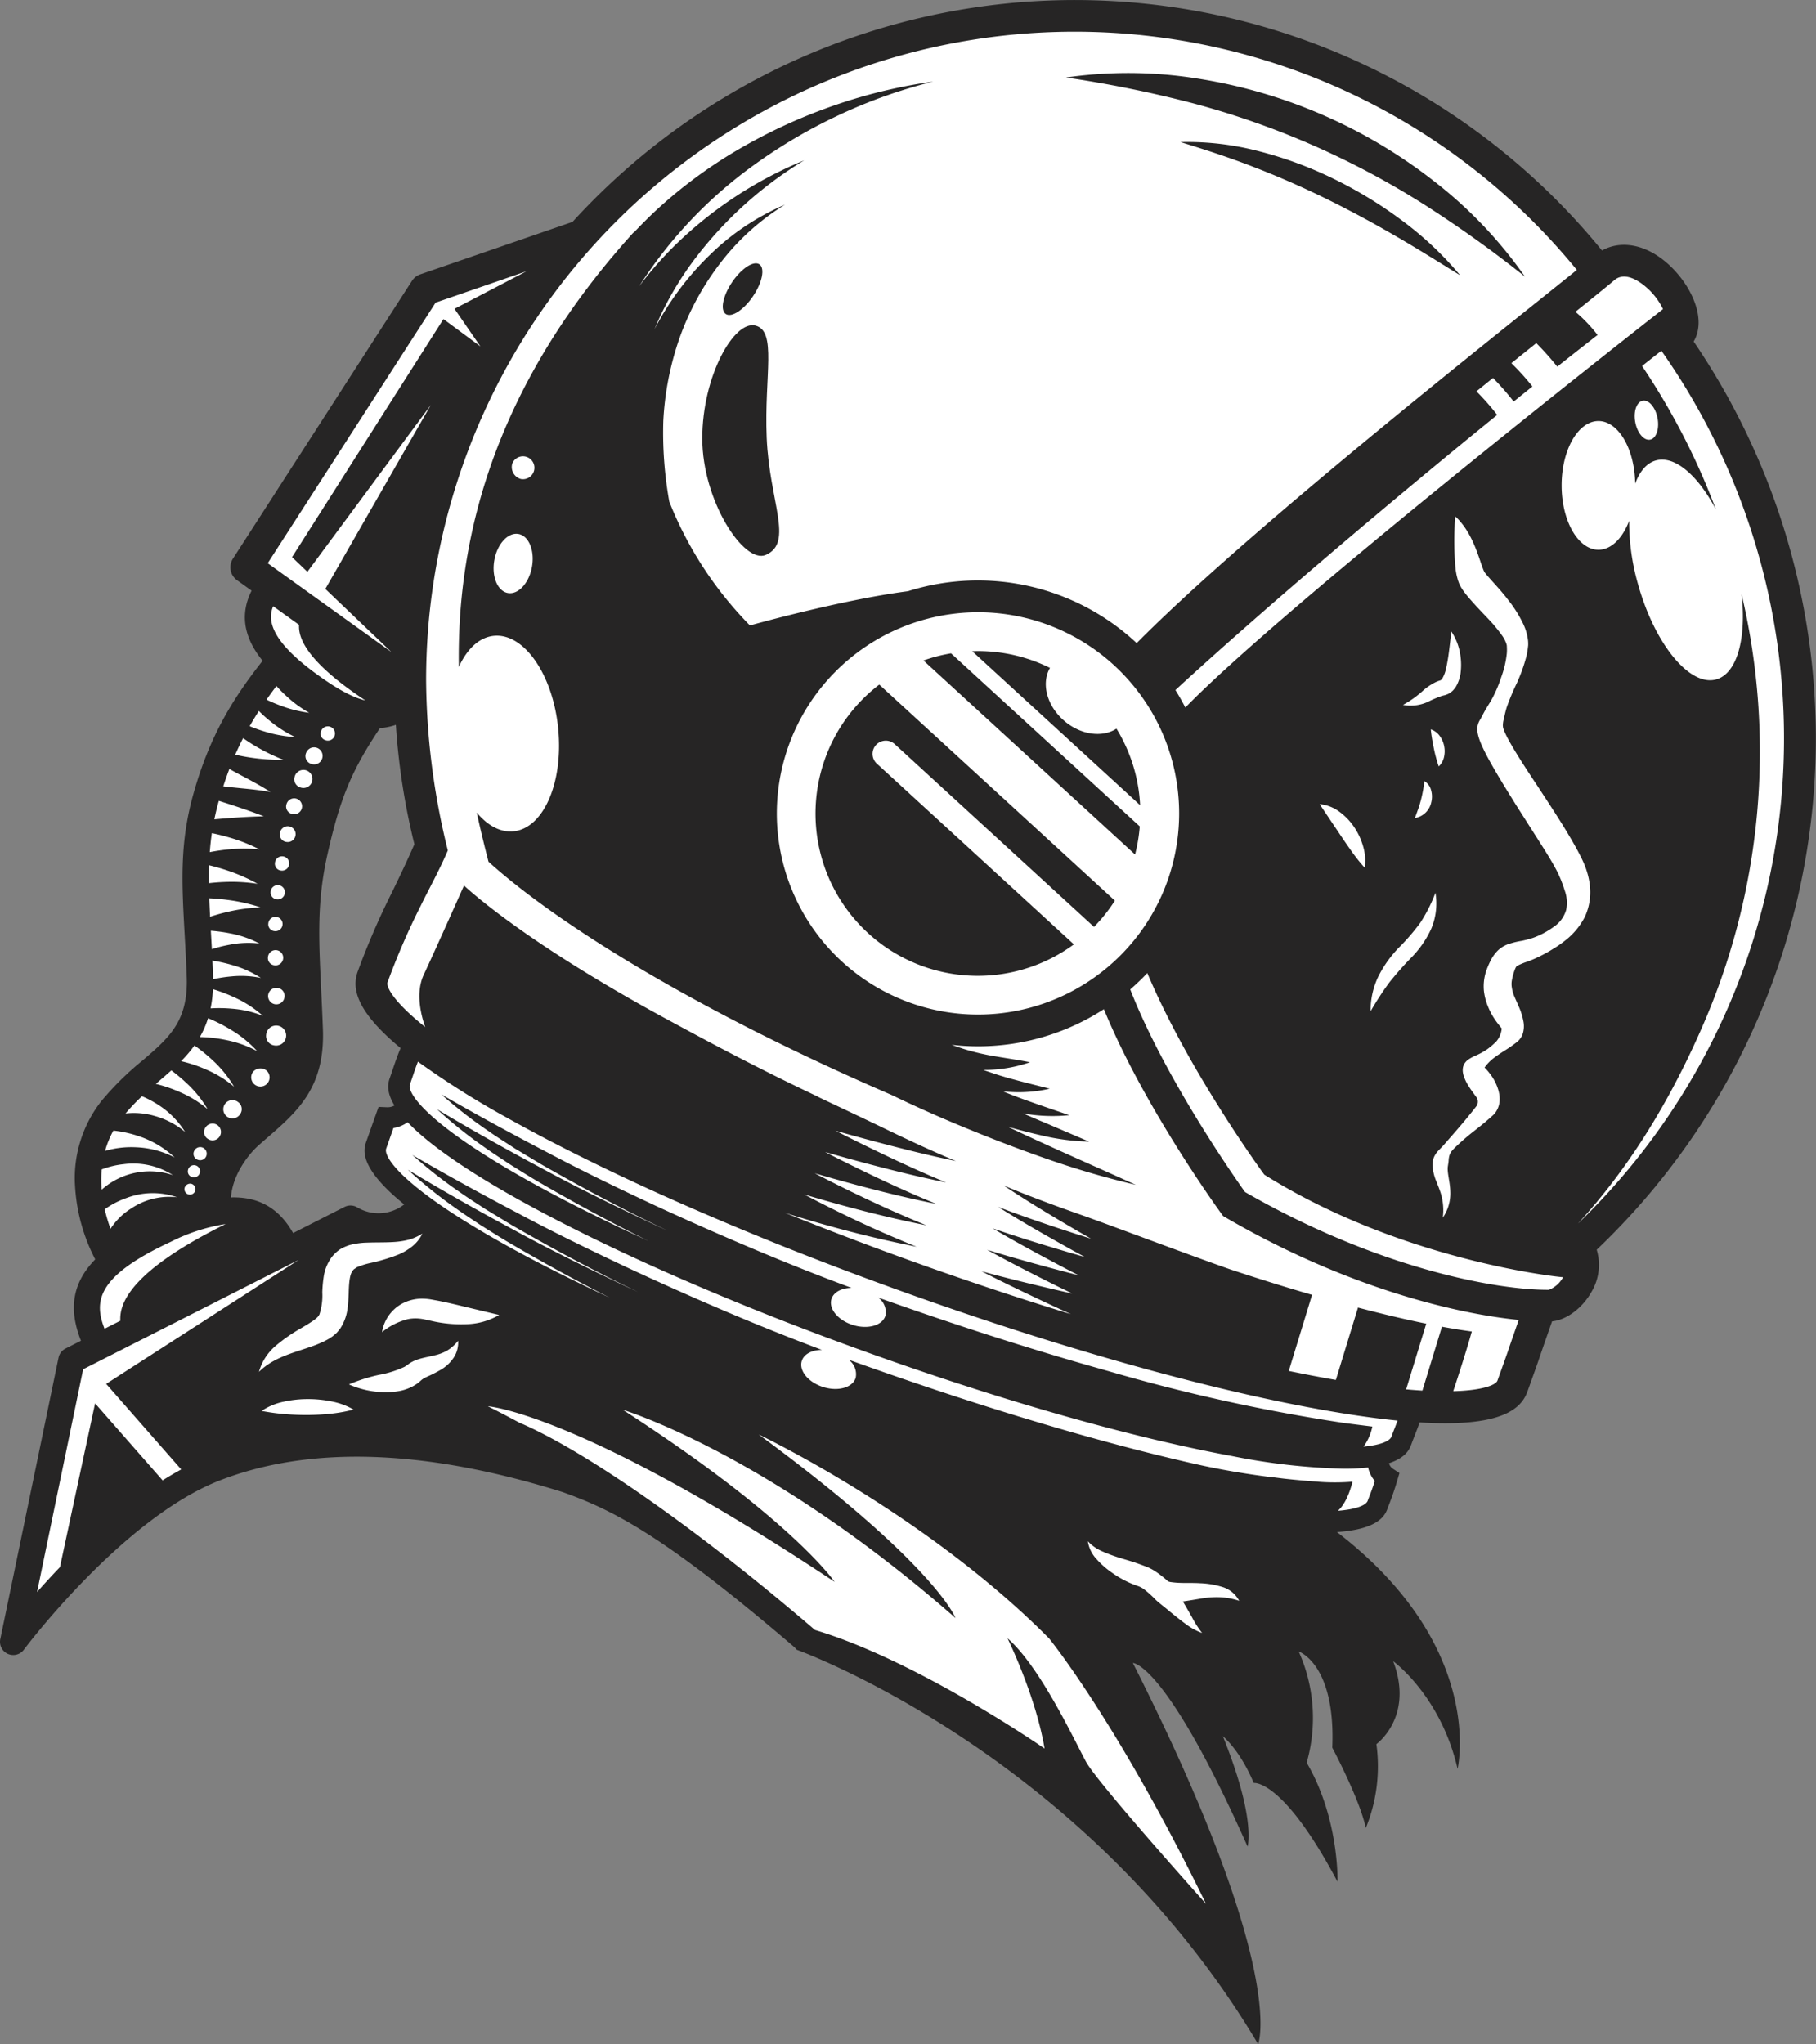 <svg id="Layer_1" data-name="Layer 1" xmlns="http://www.w3.org/2000/svg" viewBox="0 0 346.464 390"><rect x="0" y="0" width="346.464" height="390" fill="#808080" stroke="none"/><defs><style>.cls-1{fill:#fff;}.cls-2{fill:#262525;}</style></defs><path class="cls-1" d="M55.914,344.451C56.1,344.2,74.827,319.24,93.57,311.97c17.36-6.737,39.47-5.981,65.73,2.246,9.472,3.411,18.757,7.766,44.48,29.791l.28.326c2.972,1.108,55.5,21.349,87.5,74.3.582-4.44.5-22.429-24.122-71.12l-.359-.711.8-.022h.02c.755,0,6.913,1.1,21.562,33.58.02-2.636-.628-8.428-4.867-18.915l-.714-1.765,1.5,1.179c.133.105,3.233,2.6,5.917,8.825,1.456.166,6.65,1.918,15.1,17.252-.208-3.892-1.2-12.59-5.77-20.375l-.117-.2.074-.217a30.66,30.66,0,0,0-1.494-20.833l-.5-1.065,1.116.372c.3.1,7.383,2.648,6.747,18.71.573,1.084,4.432,8.461,5.982,13.771a30.741,30.741,0,0,0,1.425-14.251l-.047-.305.25-.182c.282-.2,6.868-5.136,3.022-15.233l-.6-1.577,1.369.989c.086.062,8.17,6.02,11.818,18.3.453-6.563-.641-24.831-23.154-42.134l-1.06-.815,1.334-.089c7.912-.533,8.852-3.156,9.254-4.275.058-.162.129-.345.248-.652.353-.909.886-2.282,1.548-4.533l.317-1.083-.944-.613a2.285,2.285,0,0,1-.95-1.337l-.134-.467.462-.152c3.129-1.029,3.681-2.568,3.978-3.4.2-.546.423-1.125.67-1.751.284-.724.589-1.509.885-2.336l.127-.358.379.024c1.731.105,3.359.16,4.84.16,11.8,0,14.345-3.274,15.229-5.736,1.808-5.036,1.816-5.06,2.1-5.9.237-.7.682-2.015,2.592-7.475l.107-.305.321-.031c2.605-.253,5.47-2.41,7.129-5.368a9.591,9.591,0,0,0,.951-7.636l-.095-.3.229-.217A134.169,134.169,0,0,0,374.458,95.437l-.18-.266.164-.276c2.263-3.81-.248-9.372-3.54-12.926-4.178-4.511-9.264-5.947-13.278-3.743l-.369.2-.265-.326a129.183,129.183,0,0,0-195.636-5.434l-.087.094-29.19,10.06a2.544,2.544,0,0,0-1.3,1.02L96.608,136.863a2.523,2.523,0,0,0,.649,3.418l3.143,2.257-.2.386c-2.16,4.28-1.493,8.476,2.038,12.827l.254.314-.25.317c-5.619,7.131-10,14.151-13.119,25.233-2.613,9.281-2.19,16.9-1.654,26.541.137,2.457.293,5.242.4,8.248.311,8.665-3.421,11.865-8.588,16.3a55.822,55.822,0,0,0-7.719,7.619,23.14,23.14,0,0,0-4.968,16.2l.016.248a34.245,34.245,0,0,0,3.762,13.278l.169.324-.255.261c-4.146,4.262-4.977,9.023-2.613,14.985l.169.428-3.36,1.705a2.015,2.015,0,0,0-1.064,1.393L52.315,342.836a2.033,2.033,0,0,0,1.152,2.252A2.059,2.059,0,0,0,55.914,344.451Zm39.358-85.475.046-.564c.47-5.745,5.068-9.934,5.264-10.11.643-.575,1.282-1.132,1.945-1.708,5.518-4.8,10.73-9.329,10.34-20.152-.094-2.641-.212-5.086-.325-7.393l-.007-.177c-.48-9.847-.826-16.96,1.211-26,2.441-10.837,4.608-16.048,10.083-24.24l.138-.206.247-.017a11.522,11.522,0,0,0,2.913-.6l.624-.211.042.656a129.523,129.523,0,0,0,3.519,22.7l.041.167-.069.157c-1.544,3.531-2.974,6.485-4.243,9.105a142.2,142.2,0,0,0-6.554,15.15c-.879,2.45-1,6.571,8.027,14.042l.29.24-.147.346c-.594,1.4-1.06,2.759-1.487,4.03-.178.529-.347,1.032-.514,1.5-.289.805-.826,2.3.8,4.97l.264.435-.436.261a3.326,3.326,0,0,1-1.83.406l-1.113-.047-.377,1.048c-.519,1.449-1,2.826-1.362,3.84l-.467,1.32c-.438,1.219-1.6,4.456,7.06,11.472l.507.41-.524.389a8.418,8.418,0,0,1-9.453.637,2.021,2.021,0,0,0-2-.1l-10.232,5.195-.238-.419c-2.593-4.562-6.331-6.712-11.41-6.546Z" transform="translate(-51.768 -30)"/><path class="cls-2" d="M260.488,206.845,222.5,172.007a2.525,2.525,0,1,0-3.412,3.722l37.564,34.447a30.966,30.966,0,0,1-37.134-49.561l44.95,41.221A31.112,31.112,0,0,1,260.488,206.845Z" transform="translate(-51.768 -30)"/><path class="cls-2" d="M252.087,157.432c-1.706,2.937-.611,7.252,2.738,10.115,3.156,2.7,7.275,3.216,9.945,1.476a30.791,30.791,0,0,1,4.514,14.6l-32.035-29.376c.367-.013.734-.028,1.1-.028A30.834,30.834,0,0,1,252.087,157.432Z" transform="translate(-51.768 -30)"/><path class="cls-2" d="M268.319,193.037l-40.37-37.02a30.81,30.81,0,0,1,5.26-1.363l36.007,33.019A30.936,30.936,0,0,1,268.319,193.037Z" transform="translate(-51.768 -30)"/><path class="cls-2" d="M280,44.954a97.735,97.735,0,0,1,45.594,19.8,83.417,83.417,0,0,1,17.11,18.027,222.712,222.712,0,0,0-19.849-14.148A158.312,158.312,0,0,0,279.039,49.62a227.04,227.04,0,0,0-23.891-4.831A83.314,83.314,0,0,1,280,44.954Z" transform="translate(-51.768 -30)"/><path class="cls-2" d="M292.056,58.88a74.253,74.253,0,0,1,14.285,5.3,80.884,80.884,0,0,1,12.972,7.943,64.051,64.051,0,0,1,11.027,10.4c-4.308-2.657-8.493-5.3-12.778-7.757q-6.4-3.711-13-6.953c-4.4-2.15-8.885-4.128-13.472-5.9-4.584-1.792-9.274-3.321-14.113-4.807A53.848,53.848,0,0,1,292.056,58.88Z" transform="translate(-51.768 -30)"/><path class="cls-2" d="M53.26,345.549a2.526,2.526,0,0,0,3.059-.8c.186-.251,18.825-25.094,37.433-32.312,17.279-6.7,39.262-5.932,65.377,2.251,9.445,3.4,18.908,7.937,44.269,29.645l.365.424S258.8,364.454,291.8,420c0,0,5.723-14.139-23.9-72.715,0,0,6.228-.168,21.882,35.011,0,0,1.683-5.218-4.713-21.04,0,0,3.2,2.525,5.891,8.921,0,0,5.555-.842,15.991,18.852,0,0,.336-12.119-5.892-22.723a30.963,30.963,0,0,0-1.515-21.209s7.07,2.357,6.4,18.347c0,0,5.218,9.763,6.4,15.317a31.1,31.1,0,0,0,2.02-15.99s7.237-5.218,3.2-15.822c0,0,9.089,6.564,12.287,20.535,0,0,5.538-23.233-23.019-45.18,8.236-.554,9.25-3.367,9.7-4.607.065-.182.147-.391.244-.64.356-.919.895-2.308,1.561-4.574l.424-1.443-1.261-.819a1.806,1.806,0,0,1-.738-1.052c3.358-1.1,3.975-2.811,4.3-3.7.2-.547.425-1.127.665-1.738.286-.728.592-1.517.89-2.35q2.657.162,4.871.161c11.715,0,14.674-3.2,15.7-6.071,1.818-5.067,1.818-5.067,2.1-5.9.237-.7.681-2.015,2.59-7.471,2.737-.264,5.766-2.492,7.522-5.623a10.051,10.051,0,0,0,.992-8.036,134.676,134.676,0,0,0,18.5-173.281c2.291-3.857.123-9.5-3.6-13.527-4.371-4.72-9.732-6.127-13.892-3.843a129.687,129.687,0,0,0-196.4-5.456l-29.07,10.018a3.028,3.028,0,0,0-1.559,1.223l-34.17,53.021a3.031,3.031,0,0,0,.779,4.1l2.792,2c-2.586,5.128-.94,9.631,2.1,13.373-5.845,7.419-10.132,14.479-13.209,25.409-2.635,9.361-2.21,17.015-1.671,26.706.145,2.6.294,5.288.4,8.238.3,8.423-3.353,11.557-8.412,15.893A56.237,56.237,0,0,0,71.174,240,23.789,23.789,0,0,0,66.1,256.549c0,.084.012.167.017.25a34.669,34.669,0,0,0,3.818,13.481c-4.357,4.477-5.136,9.43-2.722,15.522l-2.95,1.5a2.528,2.528,0,0,0-1.329,1.74L51.821,342.734A2.525,2.525,0,0,0,53.26,345.549Zm18.452-62.033c-2.061-5.246-1.473-10.043,12.649-16.593a35.067,35.067,0,0,1,10.453-3.382C76.676,272.5,74.519,278.687,74.73,281.984Zm46.628,10.622a31.155,31.155,0,0,1,5.783-1.83,19.906,19.906,0,0,0,4.776-1.5c.152-.081.286-.183.436-.276l.226-.157a5.473,5.473,0,0,1,.49-.35,7.117,7.117,0,0,1,1.766-.758c1.059-.3,1.972-.452,2.826-.664a9.011,9.011,0,0,0,2.391-.894,7.876,7.876,0,0,0,2.135-1.9,5.281,5.281,0,0,1-.81,3.176,7.528,7.528,0,0,1-2.507,2.366,28.847,28.847,0,0,1-2.73,1.378,4.625,4.625,0,0,0-.894.529l-.451.4a6.184,6.184,0,0,1-.78.566,8.779,8.779,0,0,1-3.4,1.231,14.493,14.493,0,0,1-3.209.137A17.3,17.3,0,0,1,118.34,294.138Zm.883,4.8a29.342,29.342,0,0,1-4.442.794c-1.454.151-2.9.225-4.336.234s-2.875-.048-4.32-.167a40.126,40.126,0,0,1-4.449-.608,11.914,11.914,0,0,1,4.274-1.768,21.048,21.048,0,0,1,4.48-.486,22.344,22.344,0,0,1,4.468.424A13.471,13.471,0,0,1,119.223,298.935Zm5.429-14.77a7.5,7.5,0,0,1,3.832-5.445,8.025,8.025,0,0,1,3.588-.946,10.663,10.663,0,0,1,1.829.128l1.491.27c1.947.38,3.826.85,5.713,1.3L147,280.883a12.969,12.969,0,0,1-6.158,1.759,24.933,24.933,0,0,1-6.23-.508l-1.471-.322a10.917,10.917,0,0,0-1.171-.217,7.633,7.633,0,0,0-2.324.071A12.641,12.641,0,0,0,124.652,284.165Zm-23.481,7.574a10.094,10.094,0,0,1,3.241-5.009,30.711,30.711,0,0,1,4.837-3.344c.81-.474,1.569-.937,2.23-1.387.151-.115.32-.227.456-.34.121-.116.25-.217.376-.322.082-.1.162-.193.249-.28a1.853,1.853,0,0,1,.143-.262,11.594,11.594,0,0,0,.554-4.247,25.512,25.512,0,0,1,.291-3.116,8.355,8.355,0,0,1,1.518-3.6,6.975,6.975,0,0,1,1.606-1.49,8.182,8.182,0,0,1,1.844-.805,13.977,13.977,0,0,1,3.207-.453c1.959-.072,3.747-.006,5.51-.145a15.4,15.4,0,0,0,2.6-.431,10.074,10.074,0,0,0,2.516-1.149,7.092,7.092,0,0,1-1.845,2.368,11.383,11.383,0,0,1-2.637,1.6,34.235,34.235,0,0,1-5.6,1.677,14.061,14.061,0,0,0-2.291.725c-.321.12-.453.318-.681.424a2.354,2.354,0,0,0-.373.493c-.442.658-.593,2.258-.627,4.1-.048.941-.08,1.936-.242,3.055a9.029,9.029,0,0,1-1.342,3.614c-.226.3-.461.59-.7.861-.256.232-.519.461-.783.677-.254.171-.505.344-.764.5s-.5.265-.744.4a22.919,22.919,0,0,1-2.8,1.142C107.346,288.251,103.987,289,101.171,291.739Zm6.515-26.485c-2.681-4.719-6.524-6.966-11.864-6.8.452-5.538,4.885-9.584,5.1-9.775.654-.584,1.3-1.149,1.939-1.7,5.612-4.879,10.913-9.487,10.515-20.552-.1-2.711-.219-5.216-.333-7.577-.478-9.808-.822-16.894,1.2-25.862,2.4-10.645,4.547-15.9,10.011-24.071a12.065,12.065,0,0,0,3.04-.622,129.954,129.954,0,0,0,3.532,22.784c-1.512,3.458-2.891,6.313-4.227,9.074a142.73,142.73,0,0,0-6.583,15.212c-1.027,2.862-.769,7.2,8.181,14.6-.613,1.446-1.084,2.827-1.5,4.066-.176.526-.344,1.025-.511,1.489-.313.874-.906,2.529.842,5.4a2.735,2.735,0,0,1-1.551.334l-1.483-.062-.5,1.4c-.52,1.45-1.006,2.829-1.363,3.843l-.467,1.317c-.5,1.4-1.707,4.8,7.219,12.035A7.939,7.939,0,0,1,120,260.4a2.526,2.526,0,0,0-2.508-.127Zm-6.522-99.609c.087.091.173.183.262.271a24.84,24.84,0,0,0,2.011,1.769,22.74,22.74,0,0,0,4.661,2.94,23.777,23.777,0,0,1-5.644-1,27.574,27.574,0,0,1-2.791-.967c-.088-.037-.175-.077-.263-.115Q100.246,167.062,101.164,165.645Zm-7.645,17.144c2.88.912,5.776,1.861,8.579,2.956-3.17.061-6.29.3-9.439.573.234-1.134.509-2.286.843-3.472Zm-1.867,12.293c1.22.292,2.408.636,3.58,1.031a33.444,33.444,0,0,1,5.688,2.508,32.377,32.377,0,0,0-6.022-.363c-1.1.033-2.2.113-3.277.239C91.608,197.341,91.615,196.205,91.652,195.082Zm-12.8,44.072a19.639,19.639,0,0,1,3.355,1.8,16.472,16.472,0,0,1,4.875,5.012,15.375,15.375,0,0,0-5.8-3.05,14.242,14.242,0,0,0-5.561-.479A39.839,39.839,0,0,1,78.853,239.154ZM73.4,245.712a22.37,22.37,0,0,1,4.808,1.051,18.563,18.563,0,0,1,6.886,4.074,17.476,17.476,0,0,0-7.308-1.944,17.894,17.894,0,0,0-5.968.69A17.976,17.976,0,0,1,73.4,245.712Zm-2.227,7.4a16.641,16.641,0,0,1,4.217-1,14.031,14.031,0,0,1,9.368,2.09,13.776,13.776,0,0,0-13.591,2.781A22.785,22.785,0,0,1,71.175,253.111ZM92.012,207.9c-.007-.11-.012-.214-.018-.323a30.524,30.524,0,0,1,3.635.493,19.589,19.589,0,0,1,5.626,1.945,18.5,18.5,0,0,0-5.667.226,26.956,26.956,0,0,0-3.4.845Q92.1,209.467,92.012,207.9Zm9.539,8.69a18.523,18.523,0,0,0-5.665-.291,26.934,26.934,0,0,0-3.467.533c0-.2,0-.389,0-.595-.037-1.02-.079-2-.124-2.958a30.309,30.309,0,0,1,3.833.862A19.583,19.583,0,0,1,101.551,216.594Zm.377,7.228a19.908,19.908,0,0,0-5.884-1.365,27.346,27.346,0,0,0-4.1-.062,23.478,23.478,0,0,0,.451-3.656,30.364,30.364,0,0,1,4.238,1.628A20.951,20.951,0,0,1,101.928,223.822Zm.7,10.437a1.753,1.753,0,1,1-2.585.247A1.841,1.841,0,0,1,102.625,234.259Zm-.085-6.773a1.911,1.911,0,1,1,1.627,1.987A1.82,1.82,0,0,1,102.54,227.486Zm3.512-7.352a1.57,1.57,0,1,1-1.336-1.631A1.494,1.494,0,0,1,106.052,220.134Zm-3.168-7.471a1.457,1.457,0,1,1,1.24,1.514A1.387,1.387,0,0,1,102.884,212.663Zm.069-6.431a1.364,1.364,0,1,1,1.161,1.418A1.3,1.3,0,0,1,102.953,206.232Zm.442-6.059a1.363,1.363,0,1,1,1.161,1.417A1.3,1.3,0,0,1,103.4,200.173Zm.82-5.492a1.364,1.364,0,1,1,1.161,1.417A1.3,1.3,0,0,1,104.215,194.681Zm.937-5.6a1.507,1.507,0,1,1,1.283,1.566A1.435,1.435,0,0,1,105.152,189.083Zm1.253-5.58a1.514,1.514,0,1,1,1,1.773A1.442,1.442,0,0,1,106.405,183.5Zm1.564-5.261a1.725,1.725,0,1,1,1.136,2.02A1.644,1.644,0,0,1,107.969,178.242Zm2.184-4.566a1.627,1.627,0,1,1,.838,2.019A1.55,1.55,0,0,1,110.153,173.676Zm2.838-4.059a1.363,1.363,0,1,1,.862,1.616A1.3,1.3,0,0,1,112.991,169.617ZM97.606,242.541a1.744,1.744,0,1,1-.448-2.3A1.659,1.659,0,0,1,97.606,242.541ZM76.874,260.514a12.745,12.745,0,0,0-4.02,3.927,29.911,29.911,0,0,1-1.107-3.723,16.509,16.509,0,0,1,4.2-2.169,14.028,14.028,0,0,1,9.6-.122A12.958,12.958,0,0,0,76.874,260.514Zm11.393-4.66a1.051,1.051,0,1,1-1.3.863A1.1,1.1,0,0,1,88.267,255.854Zm-.643-2.569a1.159,1.159,0,1,1,.86,1.3A1.1,1.1,0,0,1,87.624,253.285Zm1.187-3.688a1.254,1.254,0,1,1,.514,1.6A1.193,1.193,0,0,1,88.811,249.6Zm2.146-4.46a1.6,1.6,0,1,1,.412,2.116A1.528,1.528,0,0,1,90.957,245.137Zm.121-11.089a26.821,26.821,0,0,0-4.76-1.59,24.663,24.663,0,0,0,2.546-2.982,31.357,31.357,0,0,1,3.422,2.768,21.91,21.91,0,0,1,4.138,5.092A20.828,20.828,0,0,0,91.078,234.048Zm.384-9.783a30.988,30.988,0,0,1,4.275,2.158,21.931,21.931,0,0,1,5.1,4.132,20.878,20.878,0,0,0-5.909-2.118,26.784,26.784,0,0,0-5.03-.575A17.953,17.953,0,0,0,91.462,224.265ZM101.5,203.13a32.35,32.35,0,0,0-5.984.773,37.473,37.473,0,0,0-3.665,1.01c-.062-1.209-.117-2.382-.158-3.522,1.267.057,2.511.172,3.749.342A33.435,33.435,0,0,1,101.5,203.13ZM95.53,176.712c.957.544,1.973,1.075,2.975,1.611,1.65.877,3.31,1.779,4.878,2.783-1.833-.33-3.662-.524-5.507-.7-1.161-.121-2.318-.22-3.515-.374Q94.919,178.306,95.53,176.712Zm2.62-5.877a36.734,36.734,0,0,0,7.674,4.128,38.673,38.673,0,0,1-9.178-.973C97.125,172.9,97.626,171.853,98.15,170.835Zm4.464-7.35q.913-1.305,1.895-2.6a24.7,24.7,0,0,0,1.82,1.846A22.712,22.712,0,0,0,110.765,166a23.781,23.781,0,0,1-5.556-1.407A27.991,27.991,0,0,1,102.614,163.485ZM84.456,234.221a32.522,32.522,0,0,1,2.781,2.315,21.962,21.962,0,0,1,4.138,5.092,20.878,20.878,0,0,0-5.347-3.288,27.227,27.227,0,0,0-4.537-1.543l.754-.648C82.993,235.508,83.733,234.87,84.456,234.221Zm7.732-45.258c1.242.253,2.45.56,3.644.92a32.08,32.08,0,0,1,5.425,2.174,30.916,30.916,0,0,0-5.666-.016,36.335,36.335,0,0,0-3.8.544C91.881,191.381,92.008,190.178,92.188,188.963Zm11.694-43.3,4.943,3.55c-.184,2.6,1.6,7.114,12.647,14.423-2.4-.564-5.448-2.159-9.792-5.381C103.209,151.968,102.85,148.165,103.882,145.661Zm30.106-56.548.89-1.381,2.249-.775,15.083-5.2-13.733,7.157,4.943,7.176-7.049-5.216-28.888,45.419,2.928,2.8,23.553-31.833-20.128,35.105,12.6,12.033-13.809-9.918-4.047-2.907-5.738-4.122Zm232.839-3.37a12.909,12.909,0,0,1,2.216,3.231c-5.948,4.657-72.516,56.877-91.131,76.016q-.877-1.712-1.895-3.337c16.368-15.066,40.619-35.633,61.395-52.492a48.919,48.919,0,0,0-3.961-4.5q1.609-1.3,3.159-2.551a52.215,52.215,0,0,1,3.945,4.5q1.809-1.461,3.575-2.875a48.379,48.379,0,0,0-4.017-4.449c1.659-1.335,3.252-2.613,4.756-3.819a54.267,54.267,0,0,1,4,4.488c2.684-2.13,5.262-4.157,7.688-6.043a28.52,28.52,0,0,0-4.224-4.424c3.607-2.892,6.218-5,7.416-6.026C362.445,81.16,366.386,85.267,366.827,85.743ZM238.353,146.815a38.377,38.377,0,1,1-38.378,38.377A38.421,38.421,0,0,1,238.353,146.815Zm50.938,110.607c-2.355-3.315-15.4-22.024-21.892-38.643a44.9,44.9,0,0,0,3.259-3.122c7.662,18.2,21.347,37.117,21.968,37.972l.35.481.5.312c25.543,15.837,54.461,19.049,55.679,19.178l.819.087a5.3,5.3,0,0,1-2.685,2.4C337.909,276.177,315.122,272.3,289.291,257.422Zm75.883-150.963c1.171-.222,2.436,1.259,2.825,3.308s-.245,3.89-1.416,4.113-2.436-1.259-2.825-3.308S364,106.682,365.174,106.459Zm-45.733,58.03a19.818,19.818,0,0,0,3.95-2.84,10.787,10.787,0,0,1,2.268-1.5,5.535,5.535,0,0,1,.709-.281l.185-.061c.072-.021.127-.041.109-.046.007-.019.015-.028.026-.03.028,0,.059-.069.111-.089.046-.092.11-.125.168-.241a6.321,6.321,0,0,0,.664-1.769c.171-.709.305-1.463.428-2.238.232-1.562.4-3.162.6-4.915a11.026,11.026,0,0,1,1.776,4.929,12.211,12.211,0,0,1,.023,2.712,7.047,7.047,0,0,1-.932,2.905,5.612,5.612,0,0,1-.589.742,3.888,3.888,0,0,1-.891.632c-.18.077-.364.147-.548.207a1.516,1.516,0,0,1-.185.054l-.113.027c-.152.027-.305.085-.464.127a20.835,20.835,0,0,0-2.094.867A7.856,7.856,0,0,1,319.441,164.489Zm2.948,19.71c.195-.552.343-1.077.48-1.608s.258-1.071.366-1.647a12.582,12.582,0,0,0,.246-1.938,2.865,2.865,0,0,1,1.333,1.82,4.462,4.462,0,0,1,.011,2.266,3.838,3.838,0,0,1-3.111,2.984Zm4.888-9.817a3.49,3.49,0,0,1-1.019,1.847c-.253-.706-.408-1.284-.564-1.855s-.271-1.108-.384-1.649-.212-1.079-.309-1.649-.193-1.167-.258-1.917a3.409,3.409,0,0,1,1.7,1.257,4.784,4.784,0,0,1,.841,1.9A4.944,4.944,0,0,1,327.277,174.382Zm-2.432,32.771a19.337,19.337,0,0,1-3.916,5.642,62.557,62.557,0,0,0-4.151,4.725,59.109,59.109,0,0,0-3.522,5.418,15.011,15.011,0,0,1,1.483-6.649,22.377,22.377,0,0,1,3.958-5.542,40.056,40.056,0,0,0,4.055-4.715,29.208,29.208,0,0,0,2.875-5.691A12.368,12.368,0,0,1,324.845,207.153Zm-12.726-11.609a32.622,32.622,0,0,1-2.43-3.034c-.717-1-1.389-1.985-2.048-2.966l-4.106-6.119a7.381,7.381,0,0,1,3.827,1.491,11.558,11.558,0,0,1,2.795,2.943,12.781,12.781,0,0,1,1.679,3.638A9.229,9.229,0,0,1,312.119,195.544ZM338.6,169.025c.022.078.064.2.115.337.105.274.249.594.408.92.322.655.7,1.34,1.1,2.023,1.607,2.746,3.442,5.5,5.264,8.247,1.8,2.772,3.644,5.54,5.377,8.438.863,1.456,1.716,2.92,2.518,4.522.2.4.4.82.588,1.263a13.477,13.477,0,0,1,.5,1.347,14.058,14.058,0,0,1,.618,2.817,11.1,11.1,0,0,1-.982,6.038,13.5,13.5,0,0,1-3.767,4.493,21.154,21.154,0,0,1-2.243,1.556,26.719,26.719,0,0,1-2.343,1.32,24.407,24.407,0,0,1-2.5,1.1,12.443,12.443,0,0,0-2,.816c-.2.11-.209.211-.285.294-.053.122-.135.277-.223.517a11.119,11.119,0,0,0-.51,1.848,3.939,3.939,0,0,0-.03,1.5,6.69,6.69,0,0,0,.464,1.668l.888,2.015a12.869,12.869,0,0,1,.87,2.849,4.846,4.846,0,0,1-.13,2.241,3.42,3.42,0,0,1-.614,1.116,2.275,2.275,0,0,1-.335.348c-.1.095-.2.172-.3.254a25.42,25.42,0,0,1-2.275,1.567c-.728.47-1.433.933-2.093,1.441a8.463,8.463,0,0,0-1.682,1.76c.146.131.343.348.533.561.26.293.512.637.777,1a9.185,9.185,0,0,1,1.311,2.7,6.305,6.305,0,0,1,.26,1.909,4.222,4.222,0,0,1-.671,2.217,3.051,3.051,0,0,1-.347.454l-.178.194-.121.11-.486.437-.978.841c-.651.55-1.315,1.071-1.971,1.589a43.446,43.446,0,0,0-3.734,3.224,6.811,6.811,0,0,0-.786.871,2.59,2.59,0,0,0-.391,1.006c-.074.342-.067.662-.1.941l-.13.842c-.146,1.187.43,2.91.472,4.719a8.152,8.152,0,0,1-1.43,5.033,11.028,11.028,0,0,0-.406-4.74c-.239-.731-.535-1.448-.844-2.241a9.216,9.216,0,0,1-.688-2.755,3.835,3.835,0,0,1,.177-1.617,4.112,4.112,0,0,1,.837-1.352c.338-.384.693-.708,1-1.046s.579-.672.861-.989c1.12-1.274,2.223-2.541,3.29-3.813l1.558-1.913.744-.953a1.712,1.712,0,0,0,.033-1.365l-1.16-1.6c-.207-.322-.443-.648-.662-1.031a8.682,8.682,0,0,1-.677-1.435l-.093-.281a3.291,3.291,0,0,1-.091-.355l-.037-.205c-.014-.1-.024-.2-.03-.295a2.743,2.743,0,0,1,.058-.759,2.3,2.3,0,0,1,.49-.962,2.71,2.71,0,0,1,.422-.4,7.488,7.488,0,0,1,1.35-.759,13.87,13.87,0,0,0,2.266-1.216,13.677,13.677,0,0,0,1.851-1.585,4.56,4.56,0,0,0,1-2.437c-.28-.362-.789-.949-1.252-1.637a12.732,12.732,0,0,1-1.323-2.435,10.962,10.962,0,0,1-.829-3.115,9.252,9.252,0,0,1,.327-3.425,15.012,15.012,0,0,1,1.207-2.807,7.414,7.414,0,0,1,1.191-1.518,5.727,5.727,0,0,1,1.757-1.1,15.97,15.97,0,0,1,2.732-.683,19.31,19.31,0,0,0,2.172-.578,15.743,15.743,0,0,0,3.98-2.125,5.815,5.815,0,0,0,2.33-3.208,6.816,6.816,0,0,0-.3-3.748c-.187-.646-.439-1.3-.7-1.971l-.415-.966c-.144-.313-.309-.643-.486-.978-.713-1.346-1.56-2.732-2.421-4.1l-5.3-8.337c-1.756-2.829-3.526-5.646-5.183-8.671-.413-.763-.817-1.54-1.2-2.384-.192-.424-.379-.866-.555-1.37a8.452,8.452,0,0,1-.25-.851,4.743,4.743,0,0,1-.138-1.306,2.554,2.554,0,0,1,.09-.6c.045-.145.085-.291.143-.431a5.061,5.061,0,0,1,.384-.713l.662-1.258c.43-.784.9-1.51,1.332-2.232a25.094,25.094,0,0,0,1.955-4.5,18.615,18.615,0,0,0,1.056-4.494,8.164,8.164,0,0,0,.022-1.042l-.021-.492c-.03-.108-.037-.192-.08-.31a6.139,6.139,0,0,0-.8-1.556,29.159,29.159,0,0,0-2.859-3.42c-1.089-1.146-2.206-2.3-3.343-3.617-.283-.331-.578-.671-.866-1.056a10.948,10.948,0,0,1-.931-1.4,5.588,5.588,0,0,1-.247-.528l-.145-.41c-.1-.277-.149-.51-.223-.767a13.162,13.162,0,0,1-.265-1.392,56.475,56.475,0,0,1-.071-10.172c2.7,2.506,3.964,6.091,4.938,9.043l.366,1.012c.061.134.117.3.177.409l.084.167c.031.063.021.014.025.03.069.1.278.373.5.63l.741.842c1.056,1.169,2.211,2.428,3.261,3.815a23.531,23.531,0,0,1,2.91,4.656,9.883,9.883,0,0,1,.878,3.1,6.618,6.618,0,0,1,.023.927l-.089.749a12.227,12.227,0,0,1-.273,1.425,32.015,32.015,0,0,1-1.8,5.012,43.975,43.975,0,0,0-1.939,4.645c-.24.794-.41,1.595-.581,2.356a4.884,4.884,0,0,0-.145,1.093,4.029,4.029,0,0,0,.063.486.858.858,0,0,1,.028.18c0,.021-.021.209,0,.017S338.575,168.946,338.6,169.025Zm14.267,94.37c9.721-10.619,17.345-23.094,23.529-37.176a130.946,130.946,0,0,0,7.639-82.859c.952,8.435-.85,15.168-4.853,16.269-5.088,1.4-11.786-6.817-14.958-18.352a43.223,43.223,0,0,1-1.638-11.911c-1.256,3.326-3.411,5.523-5.861,5.523-3.879,0-7.024-5.5-7.024-12.279s3.145-12.279,7.024-12.279c3.812,0,6.908,5.314,7.013,11.935.865-2.332,2.192-3.925,3.954-4.41,3.62-1,8.048,2.889,11.448,9.358a132.156,132.156,0,0,0-14.091-27.383c1.387-1.1,2.625-2.074,3.688-2.911A128.626,128.626,0,0,1,352.871,263.4Zm-23.846,32.036c.848-2.562,2.584-7.887,3.545-11.392-1.742-.228-3.651-.534-5.7-.911l-3.727,12.186q-1.457-.084-3.1-.23l3.835-12.537c-3.944-.8-8.323-1.836-13.022-3.069l-4.223,13.805c-.732-.125-1.478-.256-2.243-.4-2.18-.394-4.439-.839-6.74-1.312l4.442-14.523c-5-1.45-10.238-3.081-15.61-4.863-7.085-2.462-23.9-8.8-28.368-10.366-4.994-1.761-9.966-3.581-14.86-5.644,4.417,2.954,8.989,5.7,13.587,8.394,1.022.595,2.051,1.174,3.075,1.763-1.006-.319-2.015-.629-3.019-.952-4.932-1.6-9.846-3.252-14.7-5.113,4.405,2.766,8.937,5.355,13.493,7.891,1.013.562,2.033,1.11,3.049,1.666-1.021-.294-2.045-.581-3.063-.879-4.87-1.436-9.726-2.922-14.537-4.585,4.39,2.581,8.883,5.011,13.4,7.392,1,.527,2.009,1.041,3.013,1.562-1.034-.267-2.07-.528-3.1-.8-4.808-1.273-9.6-2.592-14.367-4.062,4.371,2.4,8.826,4.671,13.3,6.9.987.489,1.979.967,2.967,1.452-1.044-.238-2.091-.47-3.134-.713-4.745-1.109-9.48-2.262-14.192-3.544,4.349,2.224,8.767,4.337,13.2,6.408,1.289.6,2.583,1.188,3.875,1.78-9.723-2.976-19.8-6.323-30.019-9.991-8.435-3.028-16.653-6.164-24.553-9.352q.772.246,1.545.489,3.9,1.211,7.813,2.276,7.833,2.145,15.764,3.719-7.491-3.012-14.7-6.554-3.406-1.667-6.744-3.433,3.817,1.149,7.653,2.185c5.189,1.406,10.413,2.67,15.662,3.712-4.959-2.01-9.814-4.216-14.6-6.55q-3.384-1.65-6.714-3.387,3.807,1.116,7.627,2.141c5.158,1.384,10.346,2.659,15.561,3.706-4.923-2.013-9.738-4.23-14.5-6.545q-3.377-1.643-6.71-3.357,3.807,1.091,7.626,2.112c5.127,1.365,10.278,2.649,15.461,3.7-4.887-2.017-9.664-4.241-14.4-6.54q-3.361-1.629-6.685-3.324,3.795,1.065,7.6,2.079c5.095,1.347,10.21,2.638,15.36,3.7-4.85-2.021-9.59-4.252-14.306-6.535-2.5-1.214-7.267-3.455-11.89-5.652l.015-.026c-11.614-5.47-21.723-10.9-29.567-15.17-27.479-14.947-38.1-25.185-38.1-25.185S135.13,210.566,132.6,216c-1.576,3.388-.537,7.6.286,9.949-6.182-4.93-7.468-7.724-7.177-8.534a135.771,135.771,0,0,1,6.335-14.621c1.481-3.062,3.439-6.522,5.164-10.527a137.819,137.819,0,0,1-4.146-32.486A123.722,123.722,0,0,1,352.6,81.5c-1.9,1.54-4.422,3.557-7.437,5.972-18.923,15.155-57.724,46.231-76.535,65.229a44.355,44.355,0,0,0-43.628-9.9c-12.832,1.658-30.157,6.531-30.157,6.531a71.066,71.066,0,0,1-15.378-23.59,74.3,74.3,0,0,1-1.147-15.439,56.539,56.539,0,0,1,3.07-15.726,51.575,51.575,0,0,1,7.779-14.348A45.363,45.363,0,0,1,201.532,69.05a46.635,46.635,0,0,0-14.239,9.493,55.384,55.384,0,0,0-10.522,14c-.048.09-.092.183-.139.273A61.5,61.5,0,0,1,184.2,79.568a74.776,74.776,0,0,1,20.99-18.976,77.244,77.244,0,0,0-24.4,15.969,69.562,69.562,0,0,0-7.075,8.05,84.694,84.694,0,0,1,22.064-23.249,100.085,100.085,0,0,1,16.176-9.472,97.847,97.847,0,0,1,17.851-6.32,98.869,98.869,0,0,0-18.6,4.446,103.111,103.111,0,0,0-17.61,7.95,89.906,89.906,0,0,0-15.86,11.44c-1.778,1.6-3.473,3.3-5.125,5.049l.012-.1c-.482.532-.95,1.064-1.419,1.595-.634.7-1.245,1.424-1.859,2.146-.334.392-.668.785-1,1.177-.342.415-.692.823-1.027,1.245-22.619,27.682-28.381,54.465-28.011,76.726,1.54-3.4,3.867-5.647,6.658-5.931,5.739-.583,11.241,7.292,12.288,17.591s-2.756,19.121-8.5,19.705c-2.507.255-4.968-1.1-7.033-3.576.732,3.371,1.508,6.507,2.246,9.377,12.728,11.52,39.1,28.168,76.857,44.483q6.359,3.069,12.863,5.774c5.5,2.286,11.055,4.438,16.671,6.393a167.129,167.129,0,0,0,17.115,5c-8.161-3.7-16.341-7.227-24.362-11.051,2.173.595,4.351,1.167,6.549,1.663a43.265,43.265,0,0,0,8.892,1.141l-8.15-3.485q-2.238-.927-4.453-1.9c.225.035.447.084.672.117a31.8,31.8,0,0,0,8.172.222c-2.594-.871-5.094-1.725-7.591-2.612-1.7-.591-3.381-1.236-5.05-1.908.5.04,1,.078,1.507.1a26.137,26.137,0,0,0,7.375-.633c-2.4-.61-4.716-1.17-7-1.8-1.919-.507-3.8-1.112-5.657-1.784a26.529,26.529,0,0,0,8.9-1.467c-2.194-.433-4.315-.726-6.4-1.088a44.507,44.507,0,0,1-6.1-1.4c-.824-.261-1.636-.544-2.444-.835a44.117,44.117,0,0,0,29.04-6.8c7.572,18.5,21.744,38.086,22.377,38.957l.375.516.552.321c22.889,13.305,43.772,18.3,55.843,19.5-1.418,4.062-1.789,5.159-2,5.785-.277.821-.278.821-2.064,5.8C337.206,294.137,335.007,295.268,329.025,295.431Zm-179.544-176.9a2.185,2.185,0,1,1,1.678,2.869A2.365,2.365,0,0,1,149.481,118.535Zm1.205,13.348c1.982.356,3.136,3.167,2.577,6.278s-2.619,5.344-4.6,4.988-3.135-3.167-2.576-6.278S148.7,131.527,150.686,131.883ZM311.915,306.011a10.048,10.048,0,0,0,1.677-3.836c-1.434-.175-3.378-.422-5.3-.67v0a343.565,343.565,0,0,1-44.99-9.884c-14.777-4.127-29.406-8.878-43.885-14.014l-.088-.032a3.428,3.428,0,0,1,1.362,3.456c-.578,1.861-3.349,2.655-6.19,1.773s-4.677-3.1-4.1-4.965c.412-1.329,1.951-2.1,3.829-2.118-12.659-4.7-25.1-10.01-37.365-15.669-6.954-3.251-13.879-6.575-20.657-10.175-6.813-3.551-13.539-7.2-20.236-11.072a88.307,88.307,0,0,0,9.174,7.126c1.586,1.113,3.234,2.126,4.854,3.19l4.973,2.992c6.715,3.839,13.53,7.5,20.472,10.907,1.221.6,2.449,1.185,3.676,1.772-1.1-.5-2.2-1.008-3.3-1.521-6.94-3.284-13.847-6.651-20.593-10.316-6.782-3.614-13.462-7.347-20.1-11.33a87.005,87.005,0,0,0,9.078,7.259c1.576,1.13,3.209,2.171,4.821,3.249,1.643,1.022,3.285,2.053,4.947,3.046,6.685,3.905,13.485,7.612,20.417,11.054.379.189.763.37,1.143.558-8.292-3.8-15.872-7.583-22.465-11.245-19.645-10.91-23.692-16.976-23.088-18.659.175-.488.351-1.014.538-1.568.291-.866.612-1.806.983-2.769a163.642,163.642,0,0,0,17.108,10.772c19.445,10.885,46.232,22.651,75.426,33.131s57.349,18.436,79.277,22.4c5.854,1.059,10.838,1.764,15.092,2.185-.156.407-.31.818-.466,1.214-.256.65-.5,1.267-.707,1.85C316.966,304.846,315.444,305.673,311.915,306.011Zm-4.9,12.236c1.945-1.69,2.787-5.552,2.787-5.552a41.66,41.66,0,0,1-6.568.014l0-.014c-2.107-.14-4.277-.337-6.469-.578-1.63-.192-2.7-.347-2.7-.347l.016.031c-4.822-.611-9.688-1.444-14.225-2.472-7.462-1.685-14.883-3.617-22.264-5.7-14.762-4.18-29.374-8.983-43.834-14.172l-.088-.032a3.428,3.428,0,0,1,1.349,3.461c-.584,1.859-3.358,2.643-6.2,1.751s-4.666-3.121-4.082-4.979c.417-1.328,1.959-2.093,3.837-2.105-12.642-4.742-25.06-10.1-37.309-15.8-6.942-3.275-13.855-6.625-20.62-10.248-6.8-3.576-13.513-7.244-20.2-11.144a88.459,88.459,0,0,0,9.148,7.158c1.582,1.119,3.226,2.138,4.842,3.207l4.962,3.011c6.7,3.862,13.5,7.549,20.434,10.979,1.22.6,2.446,1.194,3.671,1.787-1.1-.51-2.2-1.018-3.291-1.534-6.929-3.309-13.823-6.7-20.556-10.39-6.769-3.638-13.436-7.395-20.062-11.4a87.034,87.034,0,0,0,9.052,7.292c1.572,1.136,3.2,2.183,4.81,3.265,1.639,1.029,3.277,2.066,4.936,3.064q9.693,5.711,19.731,10.8c-7.158-3.34-13.747-6.66-19.563-9.883-19.65-10.888-23.709-16.92-23.11-18.589l.474-1.338c.25-.711.565-1.6.909-2.572a6.291,6.291,0,0,0,2.706-1.1c3.418,3.585,9.806,8.439,21.561,14.968,17.074,9.482,40.585,19.769,66.2,28.965s50.3,16.209,69.508,19.75a122.04,122.04,0,0,0,21.37,2.422,40.85,40.85,0,0,0,4.605-.235,6.019,6.019,0,0,0,1.277,2.58c-.449,1.41-.818,2.361-1.081,3.038-.112.287-.2.529-.28.737C312.435,317.1,310.814,317.945,307.018,318.247Zm-39.908,13.66a19.363,19.363,0,0,1-3.229-1.879A16.068,16.068,0,0,1,261,327.493a6.321,6.321,0,0,1-1.687-3.436,8.031,8.031,0,0,0,2.831,1.961,28.971,28.971,0,0,0,3.172,1.184c1.085.34,2.188.64,3.271,1.017.544.185,1.083.389,1.628.594a9.052,9.052,0,0,1,2,1.01,19.523,19.523,0,0,1,2.4,1.888,2.148,2.148,0,0,0,.563.139,15.066,15.066,0,0,0,1.658.145c1.219.051,2.549-.016,3.915.073a16.219,16.219,0,0,1,4.16.691,5.4,5.4,0,0,1,3.273,2.66,13.513,13.513,0,0,0-3.682-.682,17.036,17.036,0,0,0-3.614.259c-1.1.183-2.237.381-3.447.553.6,1,1.17,2,1.735,3a19.071,19.071,0,0,0,1.938,3.012,11.889,11.889,0,0,1-3.266-1.814c-1-.726-1.941-1.5-2.867-2.249-.9-.772-1.853-1.475-2.679-2.22a20.6,20.6,0,0,0-2.322-2.1,5.2,5.2,0,0,0-.561-.337,4.275,4.275,0,0,0-.606-.256C268.237,332.382,267.668,332.163,267.11,331.907Zm-59.851,9.086c-25.154-21.583-45.631-35.022-56.415-39.567-1.869-1.008-3.861-2.048-5.994-3.122,0,0,17.506,1.178,66.15,33.5,0,0-8.079-11.951-40.4-32.823,0,0,27.6,8.248,63.457,39.724,0,0-3.7-10.1-37.535-35.011,0,0,31.644,14.981,55.377,38.882,0,0,12.961,15.822,29.962,50.665,0,0-20.7-23.06-22.892-27.1s-8.753-18.178-14.981-23.565c0,0,5.387,10.941,7.07,21.04C251.061,363.612,226.952,346.884,207.259,340.993ZM58.837,333.744l8.138-39.336.653-3.156,1.352-.686,39.771-20.189L72.024,294.036l14.318,16.322q-1.791.972-3.548,2.083l-12.886-14.69L63.2,329C61.6,330.668,60.134,332.273,58.837,333.744Z" transform="translate(-51.768 -30)"/><path class="cls-2" d="M197.871,135.874c-4.152,1.816-12.119-10.319-12.119-22.218s6.05-22.517,10.1-21.546c4.208,1.01,1.7,9.488,2.188,21.377C198.545,125.775,203.258,133.517,197.871,135.874Z" transform="translate(-51.768 -30)"/><path class="cls-2" d="M190.232,89.909c-1.1-.744-.556-3.469,1.215-6.087s4.1-4.138,5.2-3.394.556,3.469-1.215,6.087S191.331,90.652,190.232,89.909Z" transform="translate(-51.768 -30)"/></svg>